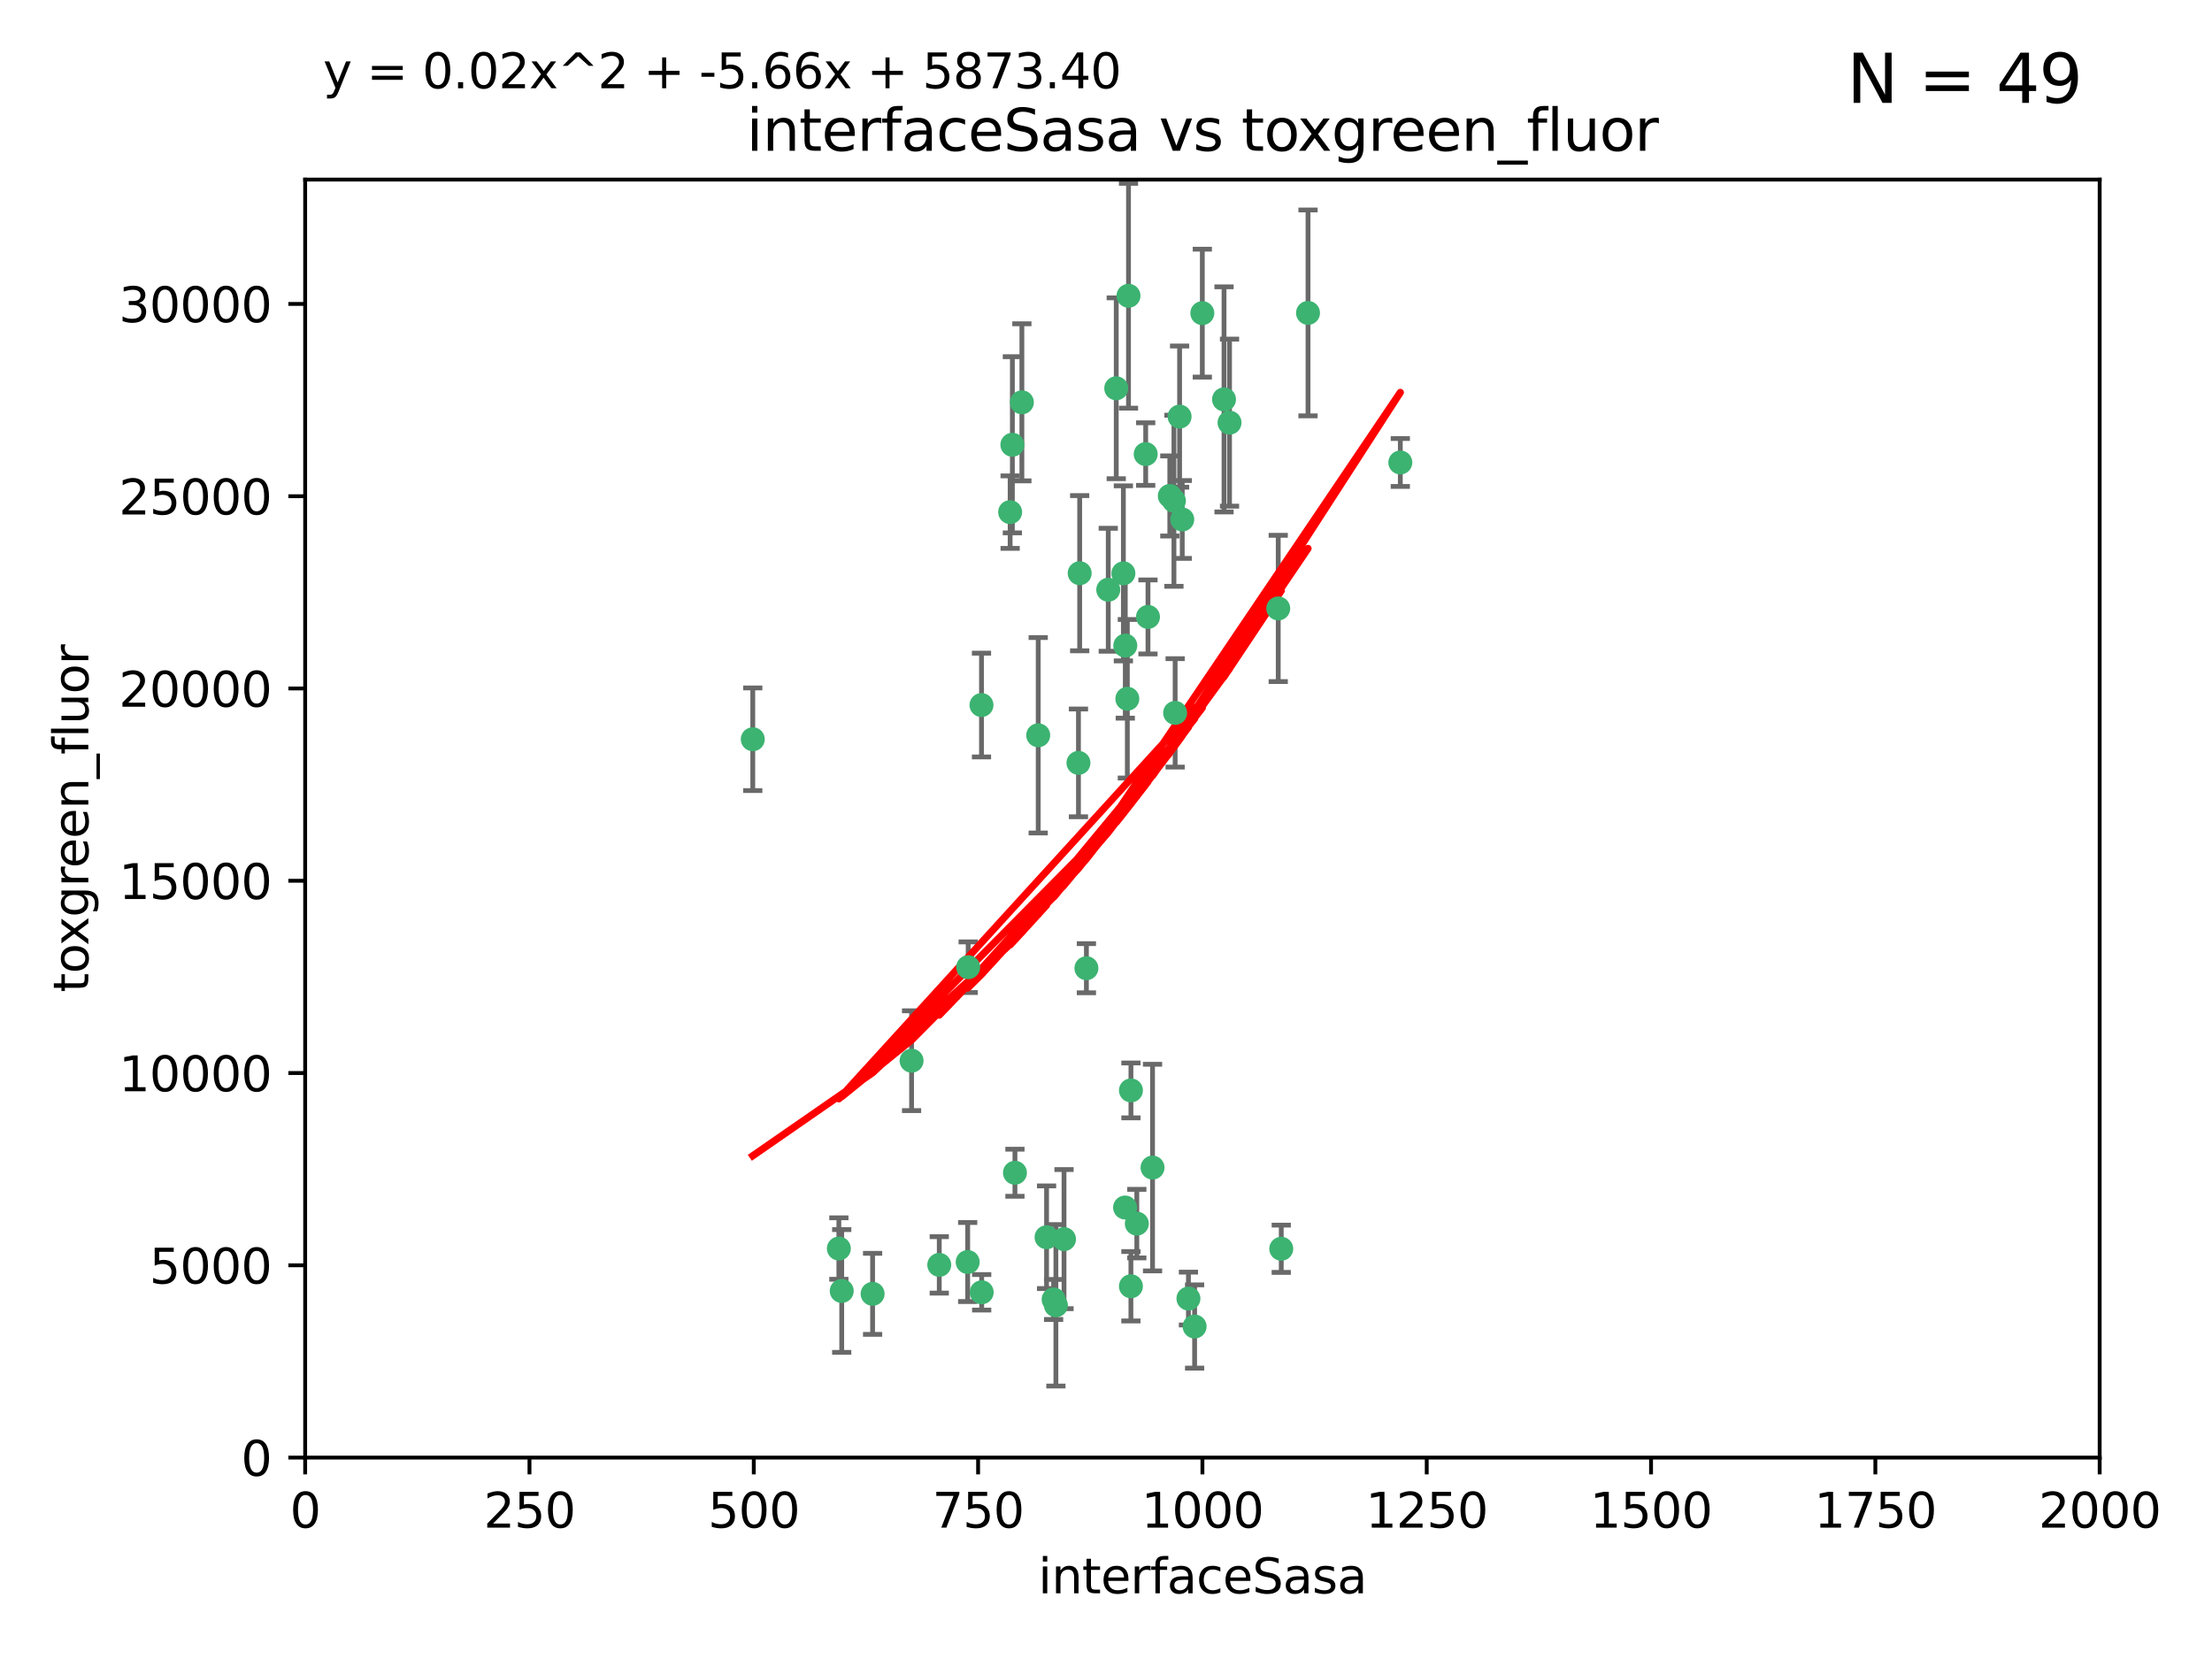 <?xml version="1.0" encoding="utf-8" standalone="no"?>
<!DOCTYPE svg PUBLIC "-//W3C//DTD SVG 1.1//EN"
  "http://www.w3.org/Graphics/SVG/1.1/DTD/svg11.dtd">
<svg xmlns:xlink="http://www.w3.org/1999/xlink" width="460.8pt" height="345.6pt" viewBox="0 0 460.8 345.6" xmlns="http://www.w3.org/2000/svg" version="1.1">
 <defs>
  <style type="text/css">*{stroke-linejoin: round; stroke-linecap: butt}</style>
 </defs>
 <g id="figure_1">
  <g id="patch_1">
   <path d="M 0 345.6 
L 460.8 345.6 
L 460.8 0 
L 0 0 
z
" style="fill: #ffffff"/>
  </g>
  <g id="axes_1">
   <g id="patch_2">
    <path d="M 63.571 303.64 
L 437.4 303.64 
L 437.4 37.411 
L 63.571 37.411 
z
" style="fill: #ffffff"/>
   </g>
   <g id="PathCollection_1">
    <defs>
     <path id="m3f8cfd8790" d="M 0 1.118 
C 0.297 1.118 0.581 1 0.791 0.791 
C 1 0.581 1.118 0.297 1.118 0 
C 1.118 -0.297 1 -0.581 0.791 -0.791 
C 0.581 -1 0.297 -1.118 0 -1.118 
C -0.297 -1.118 -0.581 -1 -0.791 -0.791 
C -1 -0.581 -1.118 -0.297 -1.118 0 
C -1.118 0.297 -1 0.581 -0.791 0.791 
C -0.581 1 -0.297 1.118 0 1.118 
z
" style="stroke: #3cb371"/>
    </defs>
    <g clip-path="url(#p55a8e6d532)">
     <use xlink:href="#m3f8cfd8790" x="243.693" y="103.319" style="fill: #3cb371; stroke: #3cb371"/>
     <use xlink:href="#m3f8cfd8790" x="272.484" y="65.184" style="fill: #3cb371; stroke: #3cb371"/>
     <use xlink:href="#m3f8cfd8790" x="234.418" y="134.491" style="fill: #3cb371; stroke: #3cb371"/>
     <use xlink:href="#m3f8cfd8790" x="266.28" y="126.749" style="fill: #3cb371; stroke: #3cb371"/>
     <use xlink:href="#m3f8cfd8790" x="254.987" y="83.201" style="fill: #3cb371; stroke: #3cb371"/>
     <use xlink:href="#m3f8cfd8790" x="174.75" y="260.094" style="fill: #3cb371; stroke: #3cb371"/>
     <use xlink:href="#m3f8cfd8790" x="212.875" y="83.811" style="fill: #3cb371; stroke: #3cb371"/>
     <use xlink:href="#m3f8cfd8790" x="230.869" y="122.859" style="fill: #3cb371; stroke: #3cb371"/>
     <use xlink:href="#m3f8cfd8790" x="246.284" y="108.214" style="fill: #3cb371; stroke: #3cb371"/>
     <use xlink:href="#m3f8cfd8790" x="244.553" y="104.315" style="fill: #3cb371; stroke: #3cb371"/>
     <use xlink:href="#m3f8cfd8790" x="235.088" y="61.614" style="fill: #3cb371; stroke: #3cb371"/>
     <use xlink:href="#m3f8cfd8790" x="256.134" y="88.045" style="fill: #3cb371; stroke: #3cb371"/>
     <use xlink:href="#m3f8cfd8790" x="232.534" y="80.887" style="fill: #3cb371; stroke: #3cb371"/>
     <use xlink:href="#m3f8cfd8790" x="234.02" y="119.44" style="fill: #3cb371; stroke: #3cb371"/>
     <use xlink:href="#m3f8cfd8790" x="238.669" y="94.593" style="fill: #3cb371; stroke: #3cb371"/>
     <use xlink:href="#m3f8cfd8790" x="210.43" y="106.684" style="fill: #3cb371; stroke: #3cb371"/>
     <use xlink:href="#m3f8cfd8790" x="226.319" y="201.695" style="fill: #3cb371; stroke: #3cb371"/>
     <use xlink:href="#m3f8cfd8790" x="245.731" y="86.787" style="fill: #3cb371; stroke: #3cb371"/>
     <use xlink:href="#m3f8cfd8790" x="266.908" y="260.14" style="fill: #3cb371; stroke: #3cb371"/>
     <use xlink:href="#m3f8cfd8790" x="240.095" y="243.228" style="fill: #3cb371; stroke: #3cb371"/>
     <use xlink:href="#m3f8cfd8790" x="291.711" y="96.341" style="fill: #3cb371; stroke: #3cb371"/>
     <use xlink:href="#m3f8cfd8790" x="224.916" y="119.409" style="fill: #3cb371; stroke: #3cb371"/>
     <use xlink:href="#m3f8cfd8790" x="250.465" y="65.233" style="fill: #3cb371; stroke: #3cb371"/>
     <use xlink:href="#m3f8cfd8790" x="204.462" y="146.874" style="fill: #3cb371; stroke: #3cb371"/>
     <use xlink:href="#m3f8cfd8790" x="201.688" y="201.487" style="fill: #3cb371; stroke: #3cb371"/>
     <use xlink:href="#m3f8cfd8790" x="236.82" y="254.906" style="fill: #3cb371; stroke: #3cb371"/>
     <use xlink:href="#m3f8cfd8790" x="224.662" y="158.921" style="fill: #3cb371; stroke: #3cb371"/>
     <use xlink:href="#m3f8cfd8790" x="204.503" y="269.209" style="fill: #3cb371; stroke: #3cb371"/>
     <use xlink:href="#m3f8cfd8790" x="234.375" y="251.547" style="fill: #3cb371; stroke: #3cb371"/>
     <use xlink:href="#m3f8cfd8790" x="221.654" y="258.133" style="fill: #3cb371; stroke: #3cb371"/>
     <use xlink:href="#m3f8cfd8790" x="195.666" y="263.497" style="fill: #3cb371; stroke: #3cb371"/>
     <use xlink:href="#m3f8cfd8790" x="235.596" y="227.152" style="fill: #3cb371; stroke: #3cb371"/>
     <use xlink:href="#m3f8cfd8790" x="247.573" y="270.514" style="fill: #3cb371; stroke: #3cb371"/>
     <use xlink:href="#m3f8cfd8790" x="235.59" y="267.951" style="fill: #3cb371; stroke: #3cb371"/>
     <use xlink:href="#m3f8cfd8790" x="201.587" y="262.903" style="fill: #3cb371; stroke: #3cb371"/>
     <use xlink:href="#m3f8cfd8790" x="239.146" y="128.518" style="fill: #3cb371; stroke: #3cb371"/>
     <use xlink:href="#m3f8cfd8790" x="219.488" y="270.703" style="fill: #3cb371; stroke: #3cb371"/>
     <use xlink:href="#m3f8cfd8790" x="244.803" y="148.507" style="fill: #3cb371; stroke: #3cb371"/>
     <use xlink:href="#m3f8cfd8790" x="216.278" y="153.171" style="fill: #3cb371; stroke: #3cb371"/>
     <use xlink:href="#m3f8cfd8790" x="248.859" y="276.333" style="fill: #3cb371; stroke: #3cb371"/>
     <use xlink:href="#m3f8cfd8790" x="219.963" y="271.92" style="fill: #3cb371; stroke: #3cb371"/>
     <use xlink:href="#m3f8cfd8790" x="189.899" y="220.964" style="fill: #3cb371; stroke: #3cb371"/>
     <use xlink:href="#m3f8cfd8790" x="175.346" y="268.93" style="fill: #3cb371; stroke: #3cb371"/>
     <use xlink:href="#m3f8cfd8790" x="234.846" y="145.567" style="fill: #3cb371; stroke: #3cb371"/>
     <use xlink:href="#m3f8cfd8790" x="210.895" y="92.655" style="fill: #3cb371; stroke: #3cb371"/>
     <use xlink:href="#m3f8cfd8790" x="218.019" y="257.738" style="fill: #3cb371; stroke: #3cb371"/>
     <use xlink:href="#m3f8cfd8790" x="211.432" y="244.305" style="fill: #3cb371; stroke: #3cb371"/>
     <use xlink:href="#m3f8cfd8790" x="181.778" y="269.529" style="fill: #3cb371; stroke: #3cb371"/>
     <use xlink:href="#m3f8cfd8790" x="156.817" y="153.996" style="fill: #3cb371; stroke: #3cb371"/>
    </g>
   </g>
   <g id="matplotlib.axis_1">
    <g id="xtick_1">
     <g id="line2d_1">
      <defs>
       <path id="m8108da8086" d="M 0 0 
L 0 3.5 
" style="stroke: #000000; stroke-width: 0.8"/>
      </defs>
      <g>
       <use xlink:href="#m8108da8086" x="63.571" y="303.64" style="stroke: #000000; stroke-width: 0.8"/>
      </g>
     </g>
     <g id="text_1">
      <!-- 0 -->
      <g transform="translate(60.39 318.238)scale(0.1 -0.1)">
       <defs>
        <path id="DejaVuSans-30" d="M 2034 4250 
Q 1547 4250 1301 3770 
Q 1056 3291 1056 2328 
Q 1056 1369 1301 889 
Q 1547 409 2034 409 
Q 2525 409 2770 889 
Q 3016 1369 3016 2328 
Q 3016 3291 2770 3770 
Q 2525 4250 2034 4250 
z
M 2034 4750 
Q 2819 4750 3233 4129 
Q 3647 3509 3647 2328 
Q 3647 1150 3233 529 
Q 2819 -91 2034 -91 
Q 1250 -91 836 529 
Q 422 1150 422 2328 
Q 422 3509 836 4129 
Q 1250 4750 2034 4750 
z
" transform="scale(0.016)"/>
       </defs>
       <use xlink:href="#DejaVuSans-30"/>
      </g>
     </g>
    </g>
    <g id="xtick_2">
     <g id="line2d_2">
      <g>
       <use xlink:href="#m8108da8086" x="110.3" y="303.64" style="stroke: #000000; stroke-width: 0.8"/>
      </g>
     </g>
     <g id="text_2">
      <!-- 250 -->
      <g transform="translate(100.756 318.238)scale(0.1 -0.1)">
       <defs>
        <path id="DejaVuSans-32" d="M 1228 531 
L 3431 531 
L 3431 0 
L 469 0 
L 469 531 
Q 828 903 1448 1529 
Q 2069 2156 2228 2338 
Q 2531 2678 2651 2914 
Q 2772 3150 2772 3378 
Q 2772 3750 2511 3984 
Q 2250 4219 1831 4219 
Q 1534 4219 1204 4116 
Q 875 4013 500 3803 
L 500 4441 
Q 881 4594 1212 4672 
Q 1544 4750 1819 4750 
Q 2544 4750 2975 4387 
Q 3406 4025 3406 3419 
Q 3406 3131 3298 2873 
Q 3191 2616 2906 2266 
Q 2828 2175 2409 1742 
Q 1991 1309 1228 531 
z
" transform="scale(0.016)"/>
        <path id="DejaVuSans-35" d="M 691 4666 
L 3169 4666 
L 3169 4134 
L 1269 4134 
L 1269 2991 
Q 1406 3038 1543 3061 
Q 1681 3084 1819 3084 
Q 2600 3084 3056 2656 
Q 3513 2228 3513 1497 
Q 3513 744 3044 326 
Q 2575 -91 1722 -91 
Q 1428 -91 1123 -41 
Q 819 9 494 109 
L 494 744 
Q 775 591 1075 516 
Q 1375 441 1709 441 
Q 2250 441 2565 725 
Q 2881 1009 2881 1497 
Q 2881 1984 2565 2268 
Q 2250 2553 1709 2553 
Q 1456 2553 1204 2497 
Q 953 2441 691 2322 
L 691 4666 
z
" transform="scale(0.016)"/>
       </defs>
       <use xlink:href="#DejaVuSans-32"/>
       <use xlink:href="#DejaVuSans-35" x="63.623"/>
       <use xlink:href="#DejaVuSans-30" x="127.246"/>
      </g>
     </g>
    </g>
    <g id="xtick_3">
     <g id="line2d_3">
      <g>
       <use xlink:href="#m8108da8086" x="157.028" y="303.64" style="stroke: #000000; stroke-width: 0.8"/>
      </g>
     </g>
     <g id="text_3">
      <!-- 500 -->
      <g transform="translate(147.485 318.238)scale(0.1 -0.1)">
       <use xlink:href="#DejaVuSans-35"/>
       <use xlink:href="#DejaVuSans-30" x="63.623"/>
       <use xlink:href="#DejaVuSans-30" x="127.246"/>
      </g>
     </g>
    </g>
    <g id="xtick_4">
     <g id="line2d_4">
      <g>
       <use xlink:href="#m8108da8086" x="203.757" y="303.64" style="stroke: #000000; stroke-width: 0.8"/>
      </g>
     </g>
     <g id="text_4">
      <!-- 750 -->
      <g transform="translate(194.213 318.238)scale(0.1 -0.1)">
       <defs>
        <path id="DejaVuSans-37" d="M 525 4666 
L 3525 4666 
L 3525 4397 
L 1831 0 
L 1172 0 
L 2766 4134 
L 525 4134 
L 525 4666 
z
" transform="scale(0.016)"/>
       </defs>
       <use xlink:href="#DejaVuSans-37"/>
       <use xlink:href="#DejaVuSans-35" x="63.623"/>
       <use xlink:href="#DejaVuSans-30" x="127.246"/>
      </g>
     </g>
    </g>
    <g id="xtick_5">
     <g id="line2d_5">
      <g>
       <use xlink:href="#m8108da8086" x="250.486" y="303.64" style="stroke: #000000; stroke-width: 0.8"/>
      </g>
     </g>
     <g id="text_5">
      <!-- 1000 -->
      <g transform="translate(237.761 318.238)scale(0.1 -0.1)">
       <defs>
        <path id="DejaVuSans-31" d="M 794 531 
L 1825 531 
L 1825 4091 
L 703 3866 
L 703 4441 
L 1819 4666 
L 2450 4666 
L 2450 531 
L 3481 531 
L 3481 0 
L 794 0 
L 794 531 
z
" transform="scale(0.016)"/>
       </defs>
       <use xlink:href="#DejaVuSans-31"/>
       <use xlink:href="#DejaVuSans-30" x="63.623"/>
       <use xlink:href="#DejaVuSans-30" x="127.246"/>
       <use xlink:href="#DejaVuSans-30" x="190.869"/>
      </g>
     </g>
    </g>
    <g id="xtick_6">
     <g id="line2d_6">
      <g>
       <use xlink:href="#m8108da8086" x="297.214" y="303.64" style="stroke: #000000; stroke-width: 0.8"/>
      </g>
     </g>
     <g id="text_6">
      <!-- 1250 -->
      <g transform="translate(284.489 318.238)scale(0.1 -0.1)">
       <use xlink:href="#DejaVuSans-31"/>
       <use xlink:href="#DejaVuSans-32" x="63.623"/>
       <use xlink:href="#DejaVuSans-35" x="127.246"/>
       <use xlink:href="#DejaVuSans-30" x="190.869"/>
      </g>
     </g>
    </g>
    <g id="xtick_7">
     <g id="line2d_7">
      <g>
       <use xlink:href="#m8108da8086" x="343.943" y="303.64" style="stroke: #000000; stroke-width: 0.8"/>
      </g>
     </g>
     <g id="text_7">
      <!-- 1500 -->
      <g transform="translate(331.218 318.238)scale(0.1 -0.1)">
       <use xlink:href="#DejaVuSans-31"/>
       <use xlink:href="#DejaVuSans-35" x="63.623"/>
       <use xlink:href="#DejaVuSans-30" x="127.246"/>
       <use xlink:href="#DejaVuSans-30" x="190.869"/>
      </g>
     </g>
    </g>
    <g id="xtick_8">
     <g id="line2d_8">
      <g>
       <use xlink:href="#m8108da8086" x="390.671" y="303.64" style="stroke: #000000; stroke-width: 0.8"/>
      </g>
     </g>
     <g id="text_8">
      <!-- 1750 -->
      <g transform="translate(377.946 318.238)scale(0.1 -0.1)">
       <use xlink:href="#DejaVuSans-31"/>
       <use xlink:href="#DejaVuSans-37" x="63.623"/>
       <use xlink:href="#DejaVuSans-35" x="127.246"/>
       <use xlink:href="#DejaVuSans-30" x="190.869"/>
      </g>
     </g>
    </g>
    <g id="xtick_9">
     <g id="line2d_9">
      <g>
       <use xlink:href="#m8108da8086" x="437.4" y="303.64" style="stroke: #000000; stroke-width: 0.8"/>
      </g>
     </g>
     <g id="text_9">
      <!-- 2000 -->
      <g transform="translate(424.675 318.238)scale(0.1 -0.1)">
       <use xlink:href="#DejaVuSans-32"/>
       <use xlink:href="#DejaVuSans-30" x="63.623"/>
       <use xlink:href="#DejaVuSans-30" x="127.246"/>
       <use xlink:href="#DejaVuSans-30" x="190.869"/>
      </g>
     </g>
    </g>
    <g id="text_10">
     <!-- interfaceSasa -->
     <g transform="translate(216.279 331.917)scale(0.1 -0.1)">
      <defs>
       <path id="DejaVuSans-69" d="M 603 3500 
L 1178 3500 
L 1178 0 
L 603 0 
L 603 3500 
z
M 603 4863 
L 1178 4863 
L 1178 4134 
L 603 4134 
L 603 4863 
z
" transform="scale(0.016)"/>
       <path id="DejaVuSans-6e" d="M 3513 2113 
L 3513 0 
L 2938 0 
L 2938 2094 
Q 2938 2591 2744 2837 
Q 2550 3084 2163 3084 
Q 1697 3084 1428 2787 
Q 1159 2491 1159 1978 
L 1159 0 
L 581 0 
L 581 3500 
L 1159 3500 
L 1159 2956 
Q 1366 3272 1645 3428 
Q 1925 3584 2291 3584 
Q 2894 3584 3203 3211 
Q 3513 2838 3513 2113 
z
" transform="scale(0.016)"/>
       <path id="DejaVuSans-74" d="M 1172 4494 
L 1172 3500 
L 2356 3500 
L 2356 3053 
L 1172 3053 
L 1172 1153 
Q 1172 725 1289 603 
Q 1406 481 1766 481 
L 2356 481 
L 2356 0 
L 1766 0 
Q 1100 0 847 248 
Q 594 497 594 1153 
L 594 3053 
L 172 3053 
L 172 3500 
L 594 3500 
L 594 4494 
L 1172 4494 
z
" transform="scale(0.016)"/>
       <path id="DejaVuSans-65" d="M 3597 1894 
L 3597 1613 
L 953 1613 
Q 991 1019 1311 708 
Q 1631 397 2203 397 
Q 2534 397 2845 478 
Q 3156 559 3463 722 
L 3463 178 
Q 3153 47 2828 -22 
Q 2503 -91 2169 -91 
Q 1331 -91 842 396 
Q 353 884 353 1716 
Q 353 2575 817 3079 
Q 1281 3584 2069 3584 
Q 2775 3584 3186 3129 
Q 3597 2675 3597 1894 
z
M 3022 2063 
Q 3016 2534 2758 2815 
Q 2500 3097 2075 3097 
Q 1594 3097 1305 2825 
Q 1016 2553 972 2059 
L 3022 2063 
z
" transform="scale(0.016)"/>
       <path id="DejaVuSans-72" d="M 2631 2963 
Q 2534 3019 2420 3045 
Q 2306 3072 2169 3072 
Q 1681 3072 1420 2755 
Q 1159 2438 1159 1844 
L 1159 0 
L 581 0 
L 581 3500 
L 1159 3500 
L 1159 2956 
Q 1341 3275 1631 3429 
Q 1922 3584 2338 3584 
Q 2397 3584 2469 3576 
Q 2541 3569 2628 3553 
L 2631 2963 
z
" transform="scale(0.016)"/>
       <path id="DejaVuSans-66" d="M 2375 4863 
L 2375 4384 
L 1825 4384 
Q 1516 4384 1395 4259 
Q 1275 4134 1275 3809 
L 1275 3500 
L 2222 3500 
L 2222 3053 
L 1275 3053 
L 1275 0 
L 697 0 
L 697 3053 
L 147 3053 
L 147 3500 
L 697 3500 
L 697 3744 
Q 697 4328 969 4595 
Q 1241 4863 1831 4863 
L 2375 4863 
z
" transform="scale(0.016)"/>
       <path id="DejaVuSans-61" d="M 2194 1759 
Q 1497 1759 1228 1600 
Q 959 1441 959 1056 
Q 959 750 1161 570 
Q 1363 391 1709 391 
Q 2188 391 2477 730 
Q 2766 1069 2766 1631 
L 2766 1759 
L 2194 1759 
z
M 3341 1997 
L 3341 0 
L 2766 0 
L 2766 531 
Q 2569 213 2275 61 
Q 1981 -91 1556 -91 
Q 1019 -91 701 211 
Q 384 513 384 1019 
Q 384 1609 779 1909 
Q 1175 2209 1959 2209 
L 2766 2209 
L 2766 2266 
Q 2766 2663 2505 2880 
Q 2244 3097 1772 3097 
Q 1472 3097 1187 3025 
Q 903 2953 641 2809 
L 641 3341 
Q 956 3463 1253 3523 
Q 1550 3584 1831 3584 
Q 2591 3584 2966 3190 
Q 3341 2797 3341 1997 
z
" transform="scale(0.016)"/>
       <path id="DejaVuSans-63" d="M 3122 3366 
L 3122 2828 
Q 2878 2963 2633 3030 
Q 2388 3097 2138 3097 
Q 1578 3097 1268 2742 
Q 959 2388 959 1747 
Q 959 1106 1268 751 
Q 1578 397 2138 397 
Q 2388 397 2633 464 
Q 2878 531 3122 666 
L 3122 134 
Q 2881 22 2623 -34 
Q 2366 -91 2075 -91 
Q 1284 -91 818 406 
Q 353 903 353 1747 
Q 353 2603 823 3093 
Q 1294 3584 2113 3584 
Q 2378 3584 2631 3529 
Q 2884 3475 3122 3366 
z
" transform="scale(0.016)"/>
       <path id="DejaVuSans-53" d="M 3425 4513 
L 3425 3897 
Q 3066 4069 2747 4153 
Q 2428 4238 2131 4238 
Q 1616 4238 1336 4038 
Q 1056 3838 1056 3469 
Q 1056 3159 1242 3001 
Q 1428 2844 1947 2747 
L 2328 2669 
Q 3034 2534 3370 2195 
Q 3706 1856 3706 1288 
Q 3706 609 3251 259 
Q 2797 -91 1919 -91 
Q 1588 -91 1214 -16 
Q 841 59 441 206 
L 441 856 
Q 825 641 1194 531 
Q 1563 422 1919 422 
Q 2459 422 2753 634 
Q 3047 847 3047 1241 
Q 3047 1584 2836 1778 
Q 2625 1972 2144 2069 
L 1759 2144 
Q 1053 2284 737 2584 
Q 422 2884 422 3419 
Q 422 4038 858 4394 
Q 1294 4750 2059 4750 
Q 2388 4750 2728 4690 
Q 3069 4631 3425 4513 
z
" transform="scale(0.016)"/>
       <path id="DejaVuSans-73" d="M 2834 3397 
L 2834 2853 
Q 2591 2978 2328 3040 
Q 2066 3103 1784 3103 
Q 1356 3103 1142 2972 
Q 928 2841 928 2578 
Q 928 2378 1081 2264 
Q 1234 2150 1697 2047 
L 1894 2003 
Q 2506 1872 2764 1633 
Q 3022 1394 3022 966 
Q 3022 478 2636 193 
Q 2250 -91 1575 -91 
Q 1294 -91 989 -36 
Q 684 19 347 128 
L 347 722 
Q 666 556 975 473 
Q 1284 391 1588 391 
Q 1994 391 2212 530 
Q 2431 669 2431 922 
Q 2431 1156 2273 1281 
Q 2116 1406 1581 1522 
L 1381 1569 
Q 847 1681 609 1914 
Q 372 2147 372 2553 
Q 372 3047 722 3315 
Q 1072 3584 1716 3584 
Q 2034 3584 2315 3537 
Q 2597 3491 2834 3397 
z
" transform="scale(0.016)"/>
      </defs>
      <use xlink:href="#DejaVuSans-69"/>
      <use xlink:href="#DejaVuSans-6e" x="27.783"/>
      <use xlink:href="#DejaVuSans-74" x="91.162"/>
      <use xlink:href="#DejaVuSans-65" x="130.371"/>
      <use xlink:href="#DejaVuSans-72" x="191.895"/>
      <use xlink:href="#DejaVuSans-66" x="233.008"/>
      <use xlink:href="#DejaVuSans-61" x="268.213"/>
      <use xlink:href="#DejaVuSans-63" x="329.492"/>
      <use xlink:href="#DejaVuSans-65" x="384.473"/>
      <use xlink:href="#DejaVuSans-53" x="445.996"/>
      <use xlink:href="#DejaVuSans-61" x="509.473"/>
      <use xlink:href="#DejaVuSans-73" x="570.752"/>
      <use xlink:href="#DejaVuSans-61" x="622.852"/>
     </g>
    </g>
   </g>
   <g id="matplotlib.axis_2">
    <g id="ytick_1">
     <g id="line2d_10">
      <defs>
       <path id="m5fbe873ea4" d="M 0 0 
L -3.5 0 
" style="stroke: #000000; stroke-width: 0.8"/>
      </defs>
      <g>
       <use xlink:href="#m5fbe873ea4" x="63.571" y="303.64" style="stroke: #000000; stroke-width: 0.8"/>
      </g>
     </g>
     <g id="text_11">
      <!-- 0 -->
      <g transform="translate(50.209 307.439)scale(0.1 -0.1)">
       <use xlink:href="#DejaVuSans-30"/>
      </g>
     </g>
    </g>
    <g id="ytick_2">
     <g id="line2d_11">
      <g>
       <use xlink:href="#m5fbe873ea4" x="63.571" y="263.586" style="stroke: #000000; stroke-width: 0.8"/>
      </g>
     </g>
     <g id="text_12">
      <!-- 5000 -->
      <g transform="translate(31.121 267.385)scale(0.1 -0.1)">
       <use xlink:href="#DejaVuSans-35"/>
       <use xlink:href="#DejaVuSans-30" x="63.623"/>
       <use xlink:href="#DejaVuSans-30" x="127.246"/>
       <use xlink:href="#DejaVuSans-30" x="190.869"/>
      </g>
     </g>
    </g>
    <g id="ytick_3">
     <g id="line2d_12">
      <g>
       <use xlink:href="#m5fbe873ea4" x="63.571" y="223.532" style="stroke: #000000; stroke-width: 0.8"/>
      </g>
     </g>
     <g id="text_13">
      <!-- 10000 -->
      <g transform="translate(24.759 227.331)scale(0.1 -0.1)">
       <use xlink:href="#DejaVuSans-31"/>
       <use xlink:href="#DejaVuSans-30" x="63.623"/>
       <use xlink:href="#DejaVuSans-30" x="127.246"/>
       <use xlink:href="#DejaVuSans-30" x="190.869"/>
       <use xlink:href="#DejaVuSans-30" x="254.492"/>
      </g>
     </g>
    </g>
    <g id="ytick_4">
     <g id="line2d_13">
      <g>
       <use xlink:href="#m5fbe873ea4" x="63.571" y="183.478" style="stroke: #000000; stroke-width: 0.8"/>
      </g>
     </g>
     <g id="text_14">
      <!-- 15000 -->
      <g transform="translate(24.759 187.278)scale(0.1 -0.1)">
       <use xlink:href="#DejaVuSans-31"/>
       <use xlink:href="#DejaVuSans-35" x="63.623"/>
       <use xlink:href="#DejaVuSans-30" x="127.246"/>
       <use xlink:href="#DejaVuSans-30" x="190.869"/>
       <use xlink:href="#DejaVuSans-30" x="254.492"/>
      </g>
     </g>
    </g>
    <g id="ytick_5">
     <g id="line2d_14">
      <g>
       <use xlink:href="#m5fbe873ea4" x="63.571" y="143.424" style="stroke: #000000; stroke-width: 0.8"/>
      </g>
     </g>
     <g id="text_15">
      <!-- 20000 -->
      <g transform="translate(24.759 147.224)scale(0.1 -0.1)">
       <use xlink:href="#DejaVuSans-32"/>
       <use xlink:href="#DejaVuSans-30" x="63.623"/>
       <use xlink:href="#DejaVuSans-30" x="127.246"/>
       <use xlink:href="#DejaVuSans-30" x="190.869"/>
       <use xlink:href="#DejaVuSans-30" x="254.492"/>
      </g>
     </g>
    </g>
    <g id="ytick_6">
     <g id="line2d_15">
      <g>
       <use xlink:href="#m5fbe873ea4" x="63.571" y="103.371" style="stroke: #000000; stroke-width: 0.8"/>
      </g>
     </g>
     <g id="text_16">
      <!-- 25000 -->
      <g transform="translate(24.759 107.17)scale(0.1 -0.1)">
       <use xlink:href="#DejaVuSans-32"/>
       <use xlink:href="#DejaVuSans-35" x="63.623"/>
       <use xlink:href="#DejaVuSans-30" x="127.246"/>
       <use xlink:href="#DejaVuSans-30" x="190.869"/>
       <use xlink:href="#DejaVuSans-30" x="254.492"/>
      </g>
     </g>
    </g>
    <g id="ytick_7">
     <g id="line2d_16">
      <g>
       <use xlink:href="#m5fbe873ea4" x="63.571" y="63.317" style="stroke: #000000; stroke-width: 0.8"/>
      </g>
     </g>
     <g id="text_17">
      <!-- 30000 -->
      <g transform="translate(24.759 67.116)scale(0.1 -0.1)">
       <defs>
        <path id="DejaVuSans-33" d="M 2597 2516 
Q 3050 2419 3304 2112 
Q 3559 1806 3559 1356 
Q 3559 666 3084 287 
Q 2609 -91 1734 -91 
Q 1441 -91 1130 -33 
Q 819 25 488 141 
L 488 750 
Q 750 597 1062 519 
Q 1375 441 1716 441 
Q 2309 441 2620 675 
Q 2931 909 2931 1356 
Q 2931 1769 2642 2001 
Q 2353 2234 1838 2234 
L 1294 2234 
L 1294 2753 
L 1863 2753 
Q 2328 2753 2575 2939 
Q 2822 3125 2822 3475 
Q 2822 3834 2567 4026 
Q 2313 4219 1838 4219 
Q 1578 4219 1281 4162 
Q 984 4106 628 3988 
L 628 4550 
Q 988 4650 1302 4700 
Q 1616 4750 1894 4750 
Q 2613 4750 3031 4423 
Q 3450 4097 3450 3541 
Q 3450 3153 3228 2886 
Q 3006 2619 2597 2516 
z
" transform="scale(0.016)"/>
       </defs>
       <use xlink:href="#DejaVuSans-33"/>
       <use xlink:href="#DejaVuSans-30" x="63.623"/>
       <use xlink:href="#DejaVuSans-30" x="127.246"/>
       <use xlink:href="#DejaVuSans-30" x="190.869"/>
       <use xlink:href="#DejaVuSans-30" x="254.492"/>
      </g>
     </g>
    </g>
    <g id="text_18">
     <!-- toxgreen_fluor -->
     <g transform="translate(18.401 206.72)rotate(-90)scale(0.1 -0.1)">
      <defs>
       <path id="DejaVuSans-6f" d="M 1959 3097 
Q 1497 3097 1228 2736 
Q 959 2375 959 1747 
Q 959 1119 1226 758 
Q 1494 397 1959 397 
Q 2419 397 2687 759 
Q 2956 1122 2956 1747 
Q 2956 2369 2687 2733 
Q 2419 3097 1959 3097 
z
M 1959 3584 
Q 2709 3584 3137 3096 
Q 3566 2609 3566 1747 
Q 3566 888 3137 398 
Q 2709 -91 1959 -91 
Q 1206 -91 779 398 
Q 353 888 353 1747 
Q 353 2609 779 3096 
Q 1206 3584 1959 3584 
z
" transform="scale(0.016)"/>
       <path id="DejaVuSans-78" d="M 3513 3500 
L 2247 1797 
L 3578 0 
L 2900 0 
L 1881 1375 
L 863 0 
L 184 0 
L 1544 1831 
L 300 3500 
L 978 3500 
L 1906 2253 
L 2834 3500 
L 3513 3500 
z
" transform="scale(0.016)"/>
       <path id="DejaVuSans-67" d="M 2906 1791 
Q 2906 2416 2648 2759 
Q 2391 3103 1925 3103 
Q 1463 3103 1205 2759 
Q 947 2416 947 1791 
Q 947 1169 1205 825 
Q 1463 481 1925 481 
Q 2391 481 2648 825 
Q 2906 1169 2906 1791 
z
M 3481 434 
Q 3481 -459 3084 -895 
Q 2688 -1331 1869 -1331 
Q 1566 -1331 1297 -1286 
Q 1028 -1241 775 -1147 
L 775 -588 
Q 1028 -725 1275 -790 
Q 1522 -856 1778 -856 
Q 2344 -856 2625 -561 
Q 2906 -266 2906 331 
L 2906 616 
Q 2728 306 2450 153 
Q 2172 0 1784 0 
Q 1141 0 747 490 
Q 353 981 353 1791 
Q 353 2603 747 3093 
Q 1141 3584 1784 3584 
Q 2172 3584 2450 3431 
Q 2728 3278 2906 2969 
L 2906 3500 
L 3481 3500 
L 3481 434 
z
" transform="scale(0.016)"/>
       <path id="DejaVuSans-5f" d="M 3263 -1063 
L 3263 -1509 
L -63 -1509 
L -63 -1063 
L 3263 -1063 
z
" transform="scale(0.016)"/>
       <path id="DejaVuSans-6c" d="M 603 4863 
L 1178 4863 
L 1178 0 
L 603 0 
L 603 4863 
z
" transform="scale(0.016)"/>
       <path id="DejaVuSans-75" d="M 544 1381 
L 544 3500 
L 1119 3500 
L 1119 1403 
Q 1119 906 1312 657 
Q 1506 409 1894 409 
Q 2359 409 2629 706 
Q 2900 1003 2900 1516 
L 2900 3500 
L 3475 3500 
L 3475 0 
L 2900 0 
L 2900 538 
Q 2691 219 2414 64 
Q 2138 -91 1772 -91 
Q 1169 -91 856 284 
Q 544 659 544 1381 
z
M 1991 3584 
L 1991 3584 
z
" transform="scale(0.016)"/>
      </defs>
      <use xlink:href="#DejaVuSans-74"/>
      <use xlink:href="#DejaVuSans-6f" x="39.209"/>
      <use xlink:href="#DejaVuSans-78" x="97.266"/>
      <use xlink:href="#DejaVuSans-67" x="156.445"/>
      <use xlink:href="#DejaVuSans-72" x="219.922"/>
      <use xlink:href="#DejaVuSans-65" x="258.785"/>
      <use xlink:href="#DejaVuSans-65" x="320.309"/>
      <use xlink:href="#DejaVuSans-6e" x="381.832"/>
      <use xlink:href="#DejaVuSans-5f" x="445.211"/>
      <use xlink:href="#DejaVuSans-66" x="495.211"/>
      <use xlink:href="#DejaVuSans-6c" x="530.416"/>
      <use xlink:href="#DejaVuSans-75" x="558.199"/>
      <use xlink:href="#DejaVuSans-6f" x="621.578"/>
      <use xlink:href="#DejaVuSans-72" x="682.76"/>
     </g>
    </g>
   </g>
   <g id="LineCollection_1">
    <path d="M 243.693 111.662 
L 243.693 94.976 
" clip-path="url(#p55a8e6d532)" style="fill: none; stroke: #696969"/>
    <path d="M 272.484 86.629 
L 272.484 43.739 
" clip-path="url(#p55a8e6d532)" style="fill: none; stroke: #696969"/>
    <path d="M 234.418 149.606 
L 234.418 119.375 
" clip-path="url(#p55a8e6d532)" style="fill: none; stroke: #696969"/>
    <path d="M 266.28 141.983 
L 266.28 111.515 
" clip-path="url(#p55a8e6d532)" style="fill: none; stroke: #696969"/>
    <path d="M 254.987 106.648 
L 254.987 59.753 
" clip-path="url(#p55a8e6d532)" style="fill: none; stroke: #696969"/>
    <path d="M 174.75 266.497 
L 174.75 253.692 
" clip-path="url(#p55a8e6d532)" style="fill: none; stroke: #696969"/>
    <path d="M 212.875 100.173 
L 212.875 67.45 
" clip-path="url(#p55a8e6d532)" style="fill: none; stroke: #696969"/>
    <path d="M 230.869 135.667 
L 230.869 110.051 
" clip-path="url(#p55a8e6d532)" style="fill: none; stroke: #696969"/>
    <path d="M 246.284 116.326 
L 246.284 100.101 
" clip-path="url(#p55a8e6d532)" style="fill: none; stroke: #696969"/>
    <path d="M 244.553 122.133 
L 244.553 86.497 
" clip-path="url(#p55a8e6d532)" style="fill: none; stroke: #696969"/>
    <path d="M 235.088 85.029 
L 235.088 38.199 
" clip-path="url(#p55a8e6d532)" style="fill: none; stroke: #696969"/>
    <path d="M 256.134 105.444 
L 256.134 70.646 
" clip-path="url(#p55a8e6d532)" style="fill: none; stroke: #696969"/>
    <path d="M 232.534 99.727 
L 232.534 62.047 
" clip-path="url(#p55a8e6d532)" style="fill: none; stroke: #696969"/>
    <path d="M 234.02 137.675 
L 234.02 101.206 
" clip-path="url(#p55a8e6d532)" style="fill: none; stroke: #696969"/>
    <path d="M 238.669 101.108 
L 238.669 88.078 
" clip-path="url(#p55a8e6d532)" style="fill: none; stroke: #696969"/>
    <path d="M 210.43 114.235 
L 210.43 99.134 
" clip-path="url(#p55a8e6d532)" style="fill: none; stroke: #696969"/>
    <path d="M 226.319 206.809 
L 226.319 196.58 
" clip-path="url(#p55a8e6d532)" style="fill: none; stroke: #696969"/>
    <path d="M 245.731 101.495 
L 245.731 72.08 
" clip-path="url(#p55a8e6d532)" style="fill: none; stroke: #696969"/>
    <path d="M 266.908 265.065 
L 266.908 255.214 
" clip-path="url(#p55a8e6d532)" style="fill: none; stroke: #696969"/>
    <path d="M 240.095 264.748 
L 240.095 221.708 
" clip-path="url(#p55a8e6d532)" style="fill: none; stroke: #696969"/>
    <path d="M 291.711 101.329 
L 291.711 91.353 
" clip-path="url(#p55a8e6d532)" style="fill: none; stroke: #696969"/>
    <path d="M 224.916 135.574 
L 224.916 103.243 
" clip-path="url(#p55a8e6d532)" style="fill: none; stroke: #696969"/>
    <path d="M 250.465 78.556 
L 250.465 51.911 
" clip-path="url(#p55a8e6d532)" style="fill: none; stroke: #696969"/>
    <path d="M 204.462 157.684 
L 204.462 136.065 
" clip-path="url(#p55a8e6d532)" style="fill: none; stroke: #696969"/>
    <path d="M 201.688 206.761 
L 201.688 196.213 
" clip-path="url(#p55a8e6d532)" style="fill: none; stroke: #696969"/>
    <path d="M 236.82 262.048 
L 236.82 247.764 
" clip-path="url(#p55a8e6d532)" style="fill: none; stroke: #696969"/>
    <path d="M 224.662 170.147 
L 224.662 147.694 
" clip-path="url(#p55a8e6d532)" style="fill: none; stroke: #696969"/>
    <path d="M 204.503 272.908 
L 204.503 265.511 
" clip-path="url(#p55a8e6d532)" style="fill: none; stroke: #696969"/>
    <path d="M 234.375 252.228 
L 234.375 250.867 
" clip-path="url(#p55a8e6d532)" style="fill: none; stroke: #696969"/>
    <path d="M 221.654 272.621 
L 221.654 243.644 
" clip-path="url(#p55a8e6d532)" style="fill: none; stroke: #696969"/>
    <path d="M 195.666 269.377 
L 195.666 257.616 
" clip-path="url(#p55a8e6d532)" style="fill: none; stroke: #696969"/>
    <path d="M 235.596 232.87 
L 235.596 221.434 
" clip-path="url(#p55a8e6d532)" style="fill: none; stroke: #696969"/>
    <path d="M 247.573 276.02 
L 247.573 265.008 
" clip-path="url(#p55a8e6d532)" style="fill: none; stroke: #696969"/>
    <path d="M 235.59 275.179 
L 235.59 260.723 
" clip-path="url(#p55a8e6d532)" style="fill: none; stroke: #696969"/>
    <path d="M 201.587 271.133 
L 201.587 254.673 
" clip-path="url(#p55a8e6d532)" style="fill: none; stroke: #696969"/>
    <path d="M 239.146 136.228 
L 239.146 120.808 
" clip-path="url(#p55a8e6d532)" style="fill: none; stroke: #696969"/>
    <path d="M 219.488 274.871 
L 219.488 266.536 
" clip-path="url(#p55a8e6d532)" style="fill: none; stroke: #696969"/>
    <path d="M 244.803 159.798 
L 244.803 137.216 
" clip-path="url(#p55a8e6d532)" style="fill: none; stroke: #696969"/>
    <path d="M 216.278 173.526 
L 216.278 132.815 
" clip-path="url(#p55a8e6d532)" style="fill: none; stroke: #696969"/>
    <path d="M 248.859 285.006 
L 248.859 267.659 
" clip-path="url(#p55a8e6d532)" style="fill: none; stroke: #696969"/>
    <path d="M 219.963 288.737 
L 219.963 255.103 
" clip-path="url(#p55a8e6d532)" style="fill: none; stroke: #696969"/>
    <path d="M 189.899 231.359 
L 189.899 210.569 
" clip-path="url(#p55a8e6d532)" style="fill: none; stroke: #696969"/>
    <path d="M 175.346 281.718 
L 175.346 256.142 
" clip-path="url(#p55a8e6d532)" style="fill: none; stroke: #696969"/>
    <path d="M 234.846 162.081 
L 234.846 129.053 
" clip-path="url(#p55a8e6d532)" style="fill: none; stroke: #696969"/>
    <path d="M 210.895 111.003 
L 210.895 74.306 
" clip-path="url(#p55a8e6d532)" style="fill: none; stroke: #696969"/>
    <path d="M 218.019 268.432 
L 218.019 247.045 
" clip-path="url(#p55a8e6d532)" style="fill: none; stroke: #696969"/>
    <path d="M 211.432 249.207 
L 211.432 239.402 
" clip-path="url(#p55a8e6d532)" style="fill: none; stroke: #696969"/>
    <path d="M 181.778 277.972 
L 181.778 261.086 
" clip-path="url(#p55a8e6d532)" style="fill: none; stroke: #696969"/>
    <path d="M 156.817 164.686 
L 156.817 143.305 
" clip-path="url(#p55a8e6d532)" style="fill: none; stroke: #696969"/>
   </g>
   <g id="line2d_17">
    <defs>
     <path id="m6c54b7968b" d="M 2 0 
L -2 -0 
" style="stroke: #696969"/>
    </defs>
    <g clip-path="url(#p55a8e6d532)">
     <use xlink:href="#m6c54b7968b" x="243.693" y="111.662" style="fill: #696969; stroke: #696969"/>
     <use xlink:href="#m6c54b7968b" x="272.484" y="86.629" style="fill: #696969; stroke: #696969"/>
     <use xlink:href="#m6c54b7968b" x="234.418" y="149.606" style="fill: #696969; stroke: #696969"/>
     <use xlink:href="#m6c54b7968b" x="266.28" y="141.983" style="fill: #696969; stroke: #696969"/>
     <use xlink:href="#m6c54b7968b" x="254.987" y="106.648" style="fill: #696969; stroke: #696969"/>
     <use xlink:href="#m6c54b7968b" x="174.75" y="266.497" style="fill: #696969; stroke: #696969"/>
     <use xlink:href="#m6c54b7968b" x="212.875" y="100.173" style="fill: #696969; stroke: #696969"/>
     <use xlink:href="#m6c54b7968b" x="230.869" y="135.667" style="fill: #696969; stroke: #696969"/>
     <use xlink:href="#m6c54b7968b" x="246.284" y="116.326" style="fill: #696969; stroke: #696969"/>
     <use xlink:href="#m6c54b7968b" x="244.553" y="122.133" style="fill: #696969; stroke: #696969"/>
     <use xlink:href="#m6c54b7968b" x="235.088" y="85.029" style="fill: #696969; stroke: #696969"/>
     <use xlink:href="#m6c54b7968b" x="256.134" y="105.444" style="fill: #696969; stroke: #696969"/>
     <use xlink:href="#m6c54b7968b" x="232.534" y="99.727" style="fill: #696969; stroke: #696969"/>
     <use xlink:href="#m6c54b7968b" x="234.02" y="137.675" style="fill: #696969; stroke: #696969"/>
     <use xlink:href="#m6c54b7968b" x="238.669" y="101.108" style="fill: #696969; stroke: #696969"/>
     <use xlink:href="#m6c54b7968b" x="210.43" y="114.235" style="fill: #696969; stroke: #696969"/>
     <use xlink:href="#m6c54b7968b" x="226.319" y="206.809" style="fill: #696969; stroke: #696969"/>
     <use xlink:href="#m6c54b7968b" x="245.731" y="101.495" style="fill: #696969; stroke: #696969"/>
     <use xlink:href="#m6c54b7968b" x="266.908" y="265.065" style="fill: #696969; stroke: #696969"/>
     <use xlink:href="#m6c54b7968b" x="240.095" y="264.748" style="fill: #696969; stroke: #696969"/>
     <use xlink:href="#m6c54b7968b" x="291.711" y="101.329" style="fill: #696969; stroke: #696969"/>
     <use xlink:href="#m6c54b7968b" x="224.916" y="135.574" style="fill: #696969; stroke: #696969"/>
     <use xlink:href="#m6c54b7968b" x="250.465" y="78.556" style="fill: #696969; stroke: #696969"/>
     <use xlink:href="#m6c54b7968b" x="204.462" y="157.684" style="fill: #696969; stroke: #696969"/>
     <use xlink:href="#m6c54b7968b" x="201.688" y="206.761" style="fill: #696969; stroke: #696969"/>
     <use xlink:href="#m6c54b7968b" x="236.82" y="262.048" style="fill: #696969; stroke: #696969"/>
     <use xlink:href="#m6c54b7968b" x="224.662" y="170.147" style="fill: #696969; stroke: #696969"/>
     <use xlink:href="#m6c54b7968b" x="204.503" y="272.908" style="fill: #696969; stroke: #696969"/>
     <use xlink:href="#m6c54b7968b" x="234.375" y="252.228" style="fill: #696969; stroke: #696969"/>
     <use xlink:href="#m6c54b7968b" x="221.654" y="272.621" style="fill: #696969; stroke: #696969"/>
     <use xlink:href="#m6c54b7968b" x="195.666" y="269.377" style="fill: #696969; stroke: #696969"/>
     <use xlink:href="#m6c54b7968b" x="235.596" y="232.87" style="fill: #696969; stroke: #696969"/>
     <use xlink:href="#m6c54b7968b" x="247.573" y="276.02" style="fill: #696969; stroke: #696969"/>
     <use xlink:href="#m6c54b7968b" x="235.59" y="275.179" style="fill: #696969; stroke: #696969"/>
     <use xlink:href="#m6c54b7968b" x="201.587" y="271.133" style="fill: #696969; stroke: #696969"/>
     <use xlink:href="#m6c54b7968b" x="239.146" y="136.228" style="fill: #696969; stroke: #696969"/>
     <use xlink:href="#m6c54b7968b" x="219.488" y="274.871" style="fill: #696969; stroke: #696969"/>
     <use xlink:href="#m6c54b7968b" x="244.803" y="159.798" style="fill: #696969; stroke: #696969"/>
     <use xlink:href="#m6c54b7968b" x="216.278" y="173.526" style="fill: #696969; stroke: #696969"/>
     <use xlink:href="#m6c54b7968b" x="248.859" y="285.006" style="fill: #696969; stroke: #696969"/>
     <use xlink:href="#m6c54b7968b" x="219.963" y="288.737" style="fill: #696969; stroke: #696969"/>
     <use xlink:href="#m6c54b7968b" x="189.899" y="231.359" style="fill: #696969; stroke: #696969"/>
     <use xlink:href="#m6c54b7968b" x="175.346" y="281.718" style="fill: #696969; stroke: #696969"/>
     <use xlink:href="#m6c54b7968b" x="234.846" y="162.081" style="fill: #696969; stroke: #696969"/>
     <use xlink:href="#m6c54b7968b" x="210.895" y="111.003" style="fill: #696969; stroke: #696969"/>
     <use xlink:href="#m6c54b7968b" x="218.019" y="268.432" style="fill: #696969; stroke: #696969"/>
     <use xlink:href="#m6c54b7968b" x="211.432" y="249.207" style="fill: #696969; stroke: #696969"/>
     <use xlink:href="#m6c54b7968b" x="181.778" y="277.972" style="fill: #696969; stroke: #696969"/>
     <use xlink:href="#m6c54b7968b" x="156.817" y="164.686" style="fill: #696969; stroke: #696969"/>
    </g>
   </g>
   <g id="line2d_18">
    <g clip-path="url(#p55a8e6d532)">
     <use xlink:href="#m6c54b7968b" x="243.693" y="94.976" style="fill: #696969; stroke: #696969"/>
     <use xlink:href="#m6c54b7968b" x="272.484" y="43.739" style="fill: #696969; stroke: #696969"/>
     <use xlink:href="#m6c54b7968b" x="234.418" y="119.375" style="fill: #696969; stroke: #696969"/>
     <use xlink:href="#m6c54b7968b" x="266.28" y="111.515" style="fill: #696969; stroke: #696969"/>
     <use xlink:href="#m6c54b7968b" x="254.987" y="59.753" style="fill: #696969; stroke: #696969"/>
     <use xlink:href="#m6c54b7968b" x="174.75" y="253.692" style="fill: #696969; stroke: #696969"/>
     <use xlink:href="#m6c54b7968b" x="212.875" y="67.45" style="fill: #696969; stroke: #696969"/>
     <use xlink:href="#m6c54b7968b" x="230.869" y="110.051" style="fill: #696969; stroke: #696969"/>
     <use xlink:href="#m6c54b7968b" x="246.284" y="100.101" style="fill: #696969; stroke: #696969"/>
     <use xlink:href="#m6c54b7968b" x="244.553" y="86.497" style="fill: #696969; stroke: #696969"/>
     <use xlink:href="#m6c54b7968b" x="235.088" y="38.199" style="fill: #696969; stroke: #696969"/>
     <use xlink:href="#m6c54b7968b" x="256.134" y="70.646" style="fill: #696969; stroke: #696969"/>
     <use xlink:href="#m6c54b7968b" x="232.534" y="62.047" style="fill: #696969; stroke: #696969"/>
     <use xlink:href="#m6c54b7968b" x="234.02" y="101.206" style="fill: #696969; stroke: #696969"/>
     <use xlink:href="#m6c54b7968b" x="238.669" y="88.078" style="fill: #696969; stroke: #696969"/>
     <use xlink:href="#m6c54b7968b" x="210.43" y="99.134" style="fill: #696969; stroke: #696969"/>
     <use xlink:href="#m6c54b7968b" x="226.319" y="196.58" style="fill: #696969; stroke: #696969"/>
     <use xlink:href="#m6c54b7968b" x="245.731" y="72.08" style="fill: #696969; stroke: #696969"/>
     <use xlink:href="#m6c54b7968b" x="266.908" y="255.214" style="fill: #696969; stroke: #696969"/>
     <use xlink:href="#m6c54b7968b" x="240.095" y="221.708" style="fill: #696969; stroke: #696969"/>
     <use xlink:href="#m6c54b7968b" x="291.711" y="91.353" style="fill: #696969; stroke: #696969"/>
     <use xlink:href="#m6c54b7968b" x="224.916" y="103.243" style="fill: #696969; stroke: #696969"/>
     <use xlink:href="#m6c54b7968b" x="250.465" y="51.911" style="fill: #696969; stroke: #696969"/>
     <use xlink:href="#m6c54b7968b" x="204.462" y="136.065" style="fill: #696969; stroke: #696969"/>
     <use xlink:href="#m6c54b7968b" x="201.688" y="196.213" style="fill: #696969; stroke: #696969"/>
     <use xlink:href="#m6c54b7968b" x="236.82" y="247.764" style="fill: #696969; stroke: #696969"/>
     <use xlink:href="#m6c54b7968b" x="224.662" y="147.694" style="fill: #696969; stroke: #696969"/>
     <use xlink:href="#m6c54b7968b" x="204.503" y="265.511" style="fill: #696969; stroke: #696969"/>
     <use xlink:href="#m6c54b7968b" x="234.375" y="250.867" style="fill: #696969; stroke: #696969"/>
     <use xlink:href="#m6c54b7968b" x="221.654" y="243.644" style="fill: #696969; stroke: #696969"/>
     <use xlink:href="#m6c54b7968b" x="195.666" y="257.616" style="fill: #696969; stroke: #696969"/>
     <use xlink:href="#m6c54b7968b" x="235.596" y="221.434" style="fill: #696969; stroke: #696969"/>
     <use xlink:href="#m6c54b7968b" x="247.573" y="265.008" style="fill: #696969; stroke: #696969"/>
     <use xlink:href="#m6c54b7968b" x="235.59" y="260.723" style="fill: #696969; stroke: #696969"/>
     <use xlink:href="#m6c54b7968b" x="201.587" y="254.673" style="fill: #696969; stroke: #696969"/>
     <use xlink:href="#m6c54b7968b" x="239.146" y="120.808" style="fill: #696969; stroke: #696969"/>
     <use xlink:href="#m6c54b7968b" x="219.488" y="266.536" style="fill: #696969; stroke: #696969"/>
     <use xlink:href="#m6c54b7968b" x="244.803" y="137.216" style="fill: #696969; stroke: #696969"/>
     <use xlink:href="#m6c54b7968b" x="216.278" y="132.815" style="fill: #696969; stroke: #696969"/>
     <use xlink:href="#m6c54b7968b" x="248.859" y="267.659" style="fill: #696969; stroke: #696969"/>
     <use xlink:href="#m6c54b7968b" x="219.963" y="255.103" style="fill: #696969; stroke: #696969"/>
     <use xlink:href="#m6c54b7968b" x="189.899" y="210.569" style="fill: #696969; stroke: #696969"/>
     <use xlink:href="#m6c54b7968b" x="175.346" y="256.142" style="fill: #696969; stroke: #696969"/>
     <use xlink:href="#m6c54b7968b" x="234.846" y="129.053" style="fill: #696969; stroke: #696969"/>
     <use xlink:href="#m6c54b7968b" x="210.895" y="74.306" style="fill: #696969; stroke: #696969"/>
     <use xlink:href="#m6c54b7968b" x="218.019" y="247.045" style="fill: #696969; stroke: #696969"/>
     <use xlink:href="#m6c54b7968b" x="211.432" y="239.402" style="fill: #696969; stroke: #696969"/>
     <use xlink:href="#m6c54b7968b" x="181.778" y="261.086" style="fill: #696969; stroke: #696969"/>
     <use xlink:href="#m6c54b7968b" x="156.817" y="143.305" style="fill: #696969; stroke: #696969"/>
    </g>
   </g>
   <g id="line2d_19">
    <path d="M 243.693 156.807 
L 272.484 114.253 
L 234.418 168.954 
L 266.28 124.042 
L 254.987 140.988 
L 174.75 228.904 
L 212.875 194.232 
L 230.869 173.401 
L 246.284 153.278 
L 244.553 155.642 
L 235.088 168.103 
L 256.134 139.318 
L 232.534 171.328 
L 234.02 169.458 
L 238.669 163.481 
L 210.43 196.841 
L 226.319 178.938 
L 245.731 154.036 
L 266.908 123.066 
L 240.095 161.609 
L 291.711 81.749 
L 224.916 180.61 
L 250.465 147.457 
L 204.462 202.989 
L 201.688 205.739 
L 236.82 165.881 
L 224.662 180.911 
L 204.503 202.948 
L 234.375 169.008 
L 221.654 184.427 
L 195.666 211.475 
L 235.596 167.453 
L 247.573 151.499 
L 235.59 167.461 
L 201.587 205.838 
L 239.146 162.858 
L 219.488 186.909 
L 244.803 155.302 
L 216.278 190.512 
L 248.859 149.71 
L 219.963 186.369 
L 189.899 216.666 
L 175.346 228.461 
L 234.846 168.41 
L 210.895 196.349 
L 218.019 188.57 
L 211.432 195.779 
L 181.778 223.479 
L 156.817 240.766 
" clip-path="url(#p55a8e6d532)" style="fill: none; stroke: #ff0000; stroke-width: 1.5; stroke-linecap: square"/>
   </g>
   <g id="line2d_20">
    <defs>
     <path id="m87e0948acf" d="M 0 2 
C 0.53 2 1.039 1.789 1.414 1.414 
C 1.789 1.039 2 0.53 2 0 
C 2 -0.53 1.789 -1.039 1.414 -1.414 
C 1.039 -1.789 0.53 -2 0 -2 
C -0.53 -2 -1.039 -1.789 -1.414 -1.414 
C -1.789 -1.039 -2 -0.53 -2 0 
C -2 0.53 -1.789 1.039 -1.414 1.414 
C -1.039 1.789 -0.53 2 0 2 
z
" style="stroke: #3cb371"/>
    </defs>
    <g clip-path="url(#p55a8e6d532)">
     <use xlink:href="#m87e0948acf" x="243.693" y="103.319" style="fill: #3cb371; stroke: #3cb371"/>
     <use xlink:href="#m87e0948acf" x="272.484" y="65.184" style="fill: #3cb371; stroke: #3cb371"/>
     <use xlink:href="#m87e0948acf" x="234.418" y="134.491" style="fill: #3cb371; stroke: #3cb371"/>
     <use xlink:href="#m87e0948acf" x="266.28" y="126.749" style="fill: #3cb371; stroke: #3cb371"/>
     <use xlink:href="#m87e0948acf" x="254.987" y="83.201" style="fill: #3cb371; stroke: #3cb371"/>
     <use xlink:href="#m87e0948acf" x="174.75" y="260.094" style="fill: #3cb371; stroke: #3cb371"/>
     <use xlink:href="#m87e0948acf" x="212.875" y="83.811" style="fill: #3cb371; stroke: #3cb371"/>
     <use xlink:href="#m87e0948acf" x="230.869" y="122.859" style="fill: #3cb371; stroke: #3cb371"/>
     <use xlink:href="#m87e0948acf" x="246.284" y="108.214" style="fill: #3cb371; stroke: #3cb371"/>
     <use xlink:href="#m87e0948acf" x="244.553" y="104.315" style="fill: #3cb371; stroke: #3cb371"/>
     <use xlink:href="#m87e0948acf" x="235.088" y="61.614" style="fill: #3cb371; stroke: #3cb371"/>
     <use xlink:href="#m87e0948acf" x="256.134" y="88.045" style="fill: #3cb371; stroke: #3cb371"/>
     <use xlink:href="#m87e0948acf" x="232.534" y="80.887" style="fill: #3cb371; stroke: #3cb371"/>
     <use xlink:href="#m87e0948acf" x="234.02" y="119.44" style="fill: #3cb371; stroke: #3cb371"/>
     <use xlink:href="#m87e0948acf" x="238.669" y="94.593" style="fill: #3cb371; stroke: #3cb371"/>
     <use xlink:href="#m87e0948acf" x="210.43" y="106.684" style="fill: #3cb371; stroke: #3cb371"/>
     <use xlink:href="#m87e0948acf" x="226.319" y="201.695" style="fill: #3cb371; stroke: #3cb371"/>
     <use xlink:href="#m87e0948acf" x="245.731" y="86.787" style="fill: #3cb371; stroke: #3cb371"/>
     <use xlink:href="#m87e0948acf" x="266.908" y="260.14" style="fill: #3cb371; stroke: #3cb371"/>
     <use xlink:href="#m87e0948acf" x="240.095" y="243.228" style="fill: #3cb371; stroke: #3cb371"/>
     <use xlink:href="#m87e0948acf" x="291.711" y="96.341" style="fill: #3cb371; stroke: #3cb371"/>
     <use xlink:href="#m87e0948acf" x="224.916" y="119.409" style="fill: #3cb371; stroke: #3cb371"/>
     <use xlink:href="#m87e0948acf" x="250.465" y="65.233" style="fill: #3cb371; stroke: #3cb371"/>
     <use xlink:href="#m87e0948acf" x="204.462" y="146.874" style="fill: #3cb371; stroke: #3cb371"/>
     <use xlink:href="#m87e0948acf" x="201.688" y="201.487" style="fill: #3cb371; stroke: #3cb371"/>
     <use xlink:href="#m87e0948acf" x="236.82" y="254.906" style="fill: #3cb371; stroke: #3cb371"/>
     <use xlink:href="#m87e0948acf" x="224.662" y="158.921" style="fill: #3cb371; stroke: #3cb371"/>
     <use xlink:href="#m87e0948acf" x="204.503" y="269.209" style="fill: #3cb371; stroke: #3cb371"/>
     <use xlink:href="#m87e0948acf" x="234.375" y="251.547" style="fill: #3cb371; stroke: #3cb371"/>
     <use xlink:href="#m87e0948acf" x="221.654" y="258.133" style="fill: #3cb371; stroke: #3cb371"/>
     <use xlink:href="#m87e0948acf" x="195.666" y="263.497" style="fill: #3cb371; stroke: #3cb371"/>
     <use xlink:href="#m87e0948acf" x="235.596" y="227.152" style="fill: #3cb371; stroke: #3cb371"/>
     <use xlink:href="#m87e0948acf" x="247.573" y="270.514" style="fill: #3cb371; stroke: #3cb371"/>
     <use xlink:href="#m87e0948acf" x="235.59" y="267.951" style="fill: #3cb371; stroke: #3cb371"/>
     <use xlink:href="#m87e0948acf" x="201.587" y="262.903" style="fill: #3cb371; stroke: #3cb371"/>
     <use xlink:href="#m87e0948acf" x="239.146" y="128.518" style="fill: #3cb371; stroke: #3cb371"/>
     <use xlink:href="#m87e0948acf" x="219.488" y="270.703" style="fill: #3cb371; stroke: #3cb371"/>
     <use xlink:href="#m87e0948acf" x="244.803" y="148.507" style="fill: #3cb371; stroke: #3cb371"/>
     <use xlink:href="#m87e0948acf" x="216.278" y="153.171" style="fill: #3cb371; stroke: #3cb371"/>
     <use xlink:href="#m87e0948acf" x="248.859" y="276.333" style="fill: #3cb371; stroke: #3cb371"/>
     <use xlink:href="#m87e0948acf" x="219.963" y="271.92" style="fill: #3cb371; stroke: #3cb371"/>
     <use xlink:href="#m87e0948acf" x="189.899" y="220.964" style="fill: #3cb371; stroke: #3cb371"/>
     <use xlink:href="#m87e0948acf" x="175.346" y="268.93" style="fill: #3cb371; stroke: #3cb371"/>
     <use xlink:href="#m87e0948acf" x="234.846" y="145.567" style="fill: #3cb371; stroke: #3cb371"/>
     <use xlink:href="#m87e0948acf" x="210.895" y="92.655" style="fill: #3cb371; stroke: #3cb371"/>
     <use xlink:href="#m87e0948acf" x="218.019" y="257.738" style="fill: #3cb371; stroke: #3cb371"/>
     <use xlink:href="#m87e0948acf" x="211.432" y="244.305" style="fill: #3cb371; stroke: #3cb371"/>
     <use xlink:href="#m87e0948acf" x="181.778" y="269.529" style="fill: #3cb371; stroke: #3cb371"/>
     <use xlink:href="#m87e0948acf" x="156.817" y="153.996" style="fill: #3cb371; stroke: #3cb371"/>
    </g>
   </g>
   <g id="patch_3">
    <path d="M 63.571 303.64 
L 63.571 37.411 
" style="fill: none; stroke: #000000; stroke-width: 0.8; stroke-linejoin: miter; stroke-linecap: square"/>
   </g>
   <g id="patch_4">
    <path d="M 437.4 303.64 
L 437.4 37.411 
" style="fill: none; stroke: #000000; stroke-width: 0.8; stroke-linejoin: miter; stroke-linecap: square"/>
   </g>
   <g id="patch_5">
    <path d="M 63.571 303.64 
L 437.4 303.64 
" style="fill: none; stroke: #000000; stroke-width: 0.8; stroke-linejoin: miter; stroke-linecap: square"/>
   </g>
   <g id="patch_6">
    <path d="M 63.571 37.411 
L 437.4 37.411 
" style="fill: none; stroke: #000000; stroke-width: 0.8; stroke-linejoin: miter; stroke-linecap: square"/>
   </g>
   <g id="text_19">
    <!-- N = 49 -->
    <g transform="translate(384.743 21.426)scale(0.14 -0.14)">
     <defs>
      <path id="DejaVuSans-4e" d="M 628 4666 
L 1478 4666 
L 3547 763 
L 3547 4666 
L 4159 4666 
L 4159 0 
L 3309 0 
L 1241 3903 
L 1241 0 
L 628 0 
L 628 4666 
z
" transform="scale(0.016)"/>
      <path id="DejaVuSans-20" transform="scale(0.016)"/>
      <path id="DejaVuSans-3d" d="M 678 2906 
L 4684 2906 
L 4684 2381 
L 678 2381 
L 678 2906 
z
M 678 1631 
L 4684 1631 
L 4684 1100 
L 678 1100 
L 678 1631 
z
" transform="scale(0.016)"/>
      <path id="DejaVuSans-34" d="M 2419 4116 
L 825 1625 
L 2419 1625 
L 2419 4116 
z
M 2253 4666 
L 3047 4666 
L 3047 1625 
L 3713 1625 
L 3713 1100 
L 3047 1100 
L 3047 0 
L 2419 0 
L 2419 1100 
L 313 1100 
L 313 1709 
L 2253 4666 
z
" transform="scale(0.016)"/>
      <path id="DejaVuSans-39" d="M 703 97 
L 703 672 
Q 941 559 1184 500 
Q 1428 441 1663 441 
Q 2288 441 2617 861 
Q 2947 1281 2994 2138 
Q 2813 1869 2534 1725 
Q 2256 1581 1919 1581 
Q 1219 1581 811 2004 
Q 403 2428 403 3163 
Q 403 3881 828 4315 
Q 1253 4750 1959 4750 
Q 2769 4750 3195 4129 
Q 3622 3509 3622 2328 
Q 3622 1225 3098 567 
Q 2575 -91 1691 -91 
Q 1453 -91 1209 -44 
Q 966 3 703 97 
z
M 1959 2075 
Q 2384 2075 2632 2365 
Q 2881 2656 2881 3163 
Q 2881 3666 2632 3958 
Q 2384 4250 1959 4250 
Q 1534 4250 1286 3958 
Q 1038 3666 1038 3163 
Q 1038 2656 1286 2365 
Q 1534 2075 1959 2075 
z
" transform="scale(0.016)"/>
     </defs>
     <use xlink:href="#DejaVuSans-4e"/>
     <use xlink:href="#DejaVuSans-20" x="74.805"/>
     <use xlink:href="#DejaVuSans-3d" x="106.592"/>
     <use xlink:href="#DejaVuSans-20" x="190.381"/>
     <use xlink:href="#DejaVuSans-34" x="222.168"/>
     <use xlink:href="#DejaVuSans-39" x="285.791"/>
    </g>
   </g>
   <g id="text_20">
    <!-- y = 0.02x^2 + -5.66x + 5873.40 -->
    <g transform="translate(67.31 18.387)scale(0.1 -0.1)">
     <defs>
      <path id="DejaVuSans-79" d="M 2059 -325 
Q 1816 -950 1584 -1140 
Q 1353 -1331 966 -1331 
L 506 -1331 
L 506 -850 
L 844 -850 
Q 1081 -850 1212 -737 
Q 1344 -625 1503 -206 
L 1606 56 
L 191 3500 
L 800 3500 
L 1894 763 
L 2988 3500 
L 3597 3500 
L 2059 -325 
z
" transform="scale(0.016)"/>
      <path id="DejaVuSans-2e" d="M 684 794 
L 1344 794 
L 1344 0 
L 684 0 
L 684 794 
z
" transform="scale(0.016)"/>
      <path id="DejaVuSans-5e" d="M 2988 4666 
L 4684 2925 
L 4056 2925 
L 2681 4159 
L 1306 2925 
L 678 2925 
L 2375 4666 
L 2988 4666 
z
" transform="scale(0.016)"/>
      <path id="DejaVuSans-2b" d="M 2944 4013 
L 2944 2272 
L 4684 2272 
L 4684 1741 
L 2944 1741 
L 2944 0 
L 2419 0 
L 2419 1741 
L 678 1741 
L 678 2272 
L 2419 2272 
L 2419 4013 
L 2944 4013 
z
" transform="scale(0.016)"/>
      <path id="DejaVuSans-2d" d="M 313 2009 
L 1997 2009 
L 1997 1497 
L 313 1497 
L 313 2009 
z
" transform="scale(0.016)"/>
      <path id="DejaVuSans-36" d="M 2113 2584 
Q 1688 2584 1439 2293 
Q 1191 2003 1191 1497 
Q 1191 994 1439 701 
Q 1688 409 2113 409 
Q 2538 409 2786 701 
Q 3034 994 3034 1497 
Q 3034 2003 2786 2293 
Q 2538 2584 2113 2584 
z
M 3366 4563 
L 3366 3988 
Q 3128 4100 2886 4159 
Q 2644 4219 2406 4219 
Q 1781 4219 1451 3797 
Q 1122 3375 1075 2522 
Q 1259 2794 1537 2939 
Q 1816 3084 2150 3084 
Q 2853 3084 3261 2657 
Q 3669 2231 3669 1497 
Q 3669 778 3244 343 
Q 2819 -91 2113 -91 
Q 1303 -91 875 529 
Q 447 1150 447 2328 
Q 447 3434 972 4092 
Q 1497 4750 2381 4750 
Q 2619 4750 2861 4703 
Q 3103 4656 3366 4563 
z
" transform="scale(0.016)"/>
      <path id="DejaVuSans-38" d="M 2034 2216 
Q 1584 2216 1326 1975 
Q 1069 1734 1069 1313 
Q 1069 891 1326 650 
Q 1584 409 2034 409 
Q 2484 409 2743 651 
Q 3003 894 3003 1313 
Q 3003 1734 2745 1975 
Q 2488 2216 2034 2216 
z
M 1403 2484 
Q 997 2584 770 2862 
Q 544 3141 544 3541 
Q 544 4100 942 4425 
Q 1341 4750 2034 4750 
Q 2731 4750 3128 4425 
Q 3525 4100 3525 3541 
Q 3525 3141 3298 2862 
Q 3072 2584 2669 2484 
Q 3125 2378 3379 2068 
Q 3634 1759 3634 1313 
Q 3634 634 3220 271 
Q 2806 -91 2034 -91 
Q 1263 -91 848 271 
Q 434 634 434 1313 
Q 434 1759 690 2068 
Q 947 2378 1403 2484 
z
M 1172 3481 
Q 1172 3119 1398 2916 
Q 1625 2713 2034 2713 
Q 2441 2713 2670 2916 
Q 2900 3119 2900 3481 
Q 2900 3844 2670 4047 
Q 2441 4250 2034 4250 
Q 1625 4250 1398 4047 
Q 1172 3844 1172 3481 
z
" transform="scale(0.016)"/>
     </defs>
     <use xlink:href="#DejaVuSans-79"/>
     <use xlink:href="#DejaVuSans-20" x="59.18"/>
     <use xlink:href="#DejaVuSans-3d" x="90.967"/>
     <use xlink:href="#DejaVuSans-20" x="174.756"/>
     <use xlink:href="#DejaVuSans-30" x="206.543"/>
     <use xlink:href="#DejaVuSans-2e" x="270.166"/>
     <use xlink:href="#DejaVuSans-30" x="301.953"/>
     <use xlink:href="#DejaVuSans-32" x="365.576"/>
     <use xlink:href="#DejaVuSans-78" x="429.199"/>
     <use xlink:href="#DejaVuSans-5e" x="488.379"/>
     <use xlink:href="#DejaVuSans-32" x="572.168"/>
     <use xlink:href="#DejaVuSans-20" x="635.791"/>
     <use xlink:href="#DejaVuSans-2b" x="667.578"/>
     <use xlink:href="#DejaVuSans-20" x="751.367"/>
     <use xlink:href="#DejaVuSans-2d" x="783.154"/>
     <use xlink:href="#DejaVuSans-35" x="819.238"/>
     <use xlink:href="#DejaVuSans-2e" x="882.861"/>
     <use xlink:href="#DejaVuSans-36" x="914.648"/>
     <use xlink:href="#DejaVuSans-36" x="978.271"/>
     <use xlink:href="#DejaVuSans-78" x="1041.895"/>
     <use xlink:href="#DejaVuSans-20" x="1101.074"/>
     <use xlink:href="#DejaVuSans-2b" x="1132.861"/>
     <use xlink:href="#DejaVuSans-20" x="1216.65"/>
     <use xlink:href="#DejaVuSans-35" x="1248.438"/>
     <use xlink:href="#DejaVuSans-38" x="1312.061"/>
     <use xlink:href="#DejaVuSans-37" x="1375.684"/>
     <use xlink:href="#DejaVuSans-33" x="1439.307"/>
     <use xlink:href="#DejaVuSans-2e" x="1502.93"/>
     <use xlink:href="#DejaVuSans-34" x="1534.717"/>
     <use xlink:href="#DejaVuSans-30" x="1598.34"/>
    </g>
   </g>
   <g id="text_21">
    <!-- interfaceSasa vs toxgreen_fluor -->
    <g transform="translate(155.513 31.411)scale(0.12 -0.12)">
     <defs>
      <path id="DejaVuSans-76" d="M 191 3500 
L 800 3500 
L 1894 563 
L 2988 3500 
L 3597 3500 
L 2284 0 
L 1503 0 
L 191 3500 
z
" transform="scale(0.016)"/>
     </defs>
     <use xlink:href="#DejaVuSans-69"/>
     <use xlink:href="#DejaVuSans-6e" x="27.783"/>
     <use xlink:href="#DejaVuSans-74" x="91.162"/>
     <use xlink:href="#DejaVuSans-65" x="130.371"/>
     <use xlink:href="#DejaVuSans-72" x="191.895"/>
     <use xlink:href="#DejaVuSans-66" x="233.008"/>
     <use xlink:href="#DejaVuSans-61" x="268.213"/>
     <use xlink:href="#DejaVuSans-63" x="329.492"/>
     <use xlink:href="#DejaVuSans-65" x="384.473"/>
     <use xlink:href="#DejaVuSans-53" x="445.996"/>
     <use xlink:href="#DejaVuSans-61" x="509.473"/>
     <use xlink:href="#DejaVuSans-73" x="570.752"/>
     <use xlink:href="#DejaVuSans-61" x="622.852"/>
     <use xlink:href="#DejaVuSans-20" x="684.131"/>
     <use xlink:href="#DejaVuSans-76" x="715.918"/>
     <use xlink:href="#DejaVuSans-73" x="775.098"/>
     <use xlink:href="#DejaVuSans-20" x="827.197"/>
     <use xlink:href="#DejaVuSans-74" x="858.984"/>
     <use xlink:href="#DejaVuSans-6f" x="898.193"/>
     <use xlink:href="#DejaVuSans-78" x="956.25"/>
     <use xlink:href="#DejaVuSans-67" x="1015.43"/>
     <use xlink:href="#DejaVuSans-72" x="1078.906"/>
     <use xlink:href="#DejaVuSans-65" x="1117.77"/>
     <use xlink:href="#DejaVuSans-65" x="1179.293"/>
     <use xlink:href="#DejaVuSans-6e" x="1240.816"/>
     <use xlink:href="#DejaVuSans-5f" x="1304.195"/>
     <use xlink:href="#DejaVuSans-66" x="1354.195"/>
     <use xlink:href="#DejaVuSans-6c" x="1389.4"/>
     <use xlink:href="#DejaVuSans-75" x="1417.184"/>
     <use xlink:href="#DejaVuSans-6f" x="1480.562"/>
     <use xlink:href="#DejaVuSans-72" x="1541.744"/>
    </g>
   </g>
  </g>
 </g>
 <defs>
  <clipPath id="p55a8e6d532">
   <rect x="63.571" y="37.411" width="373.829" height="266.229"/>
  </clipPath>
 </defs>
</svg>
